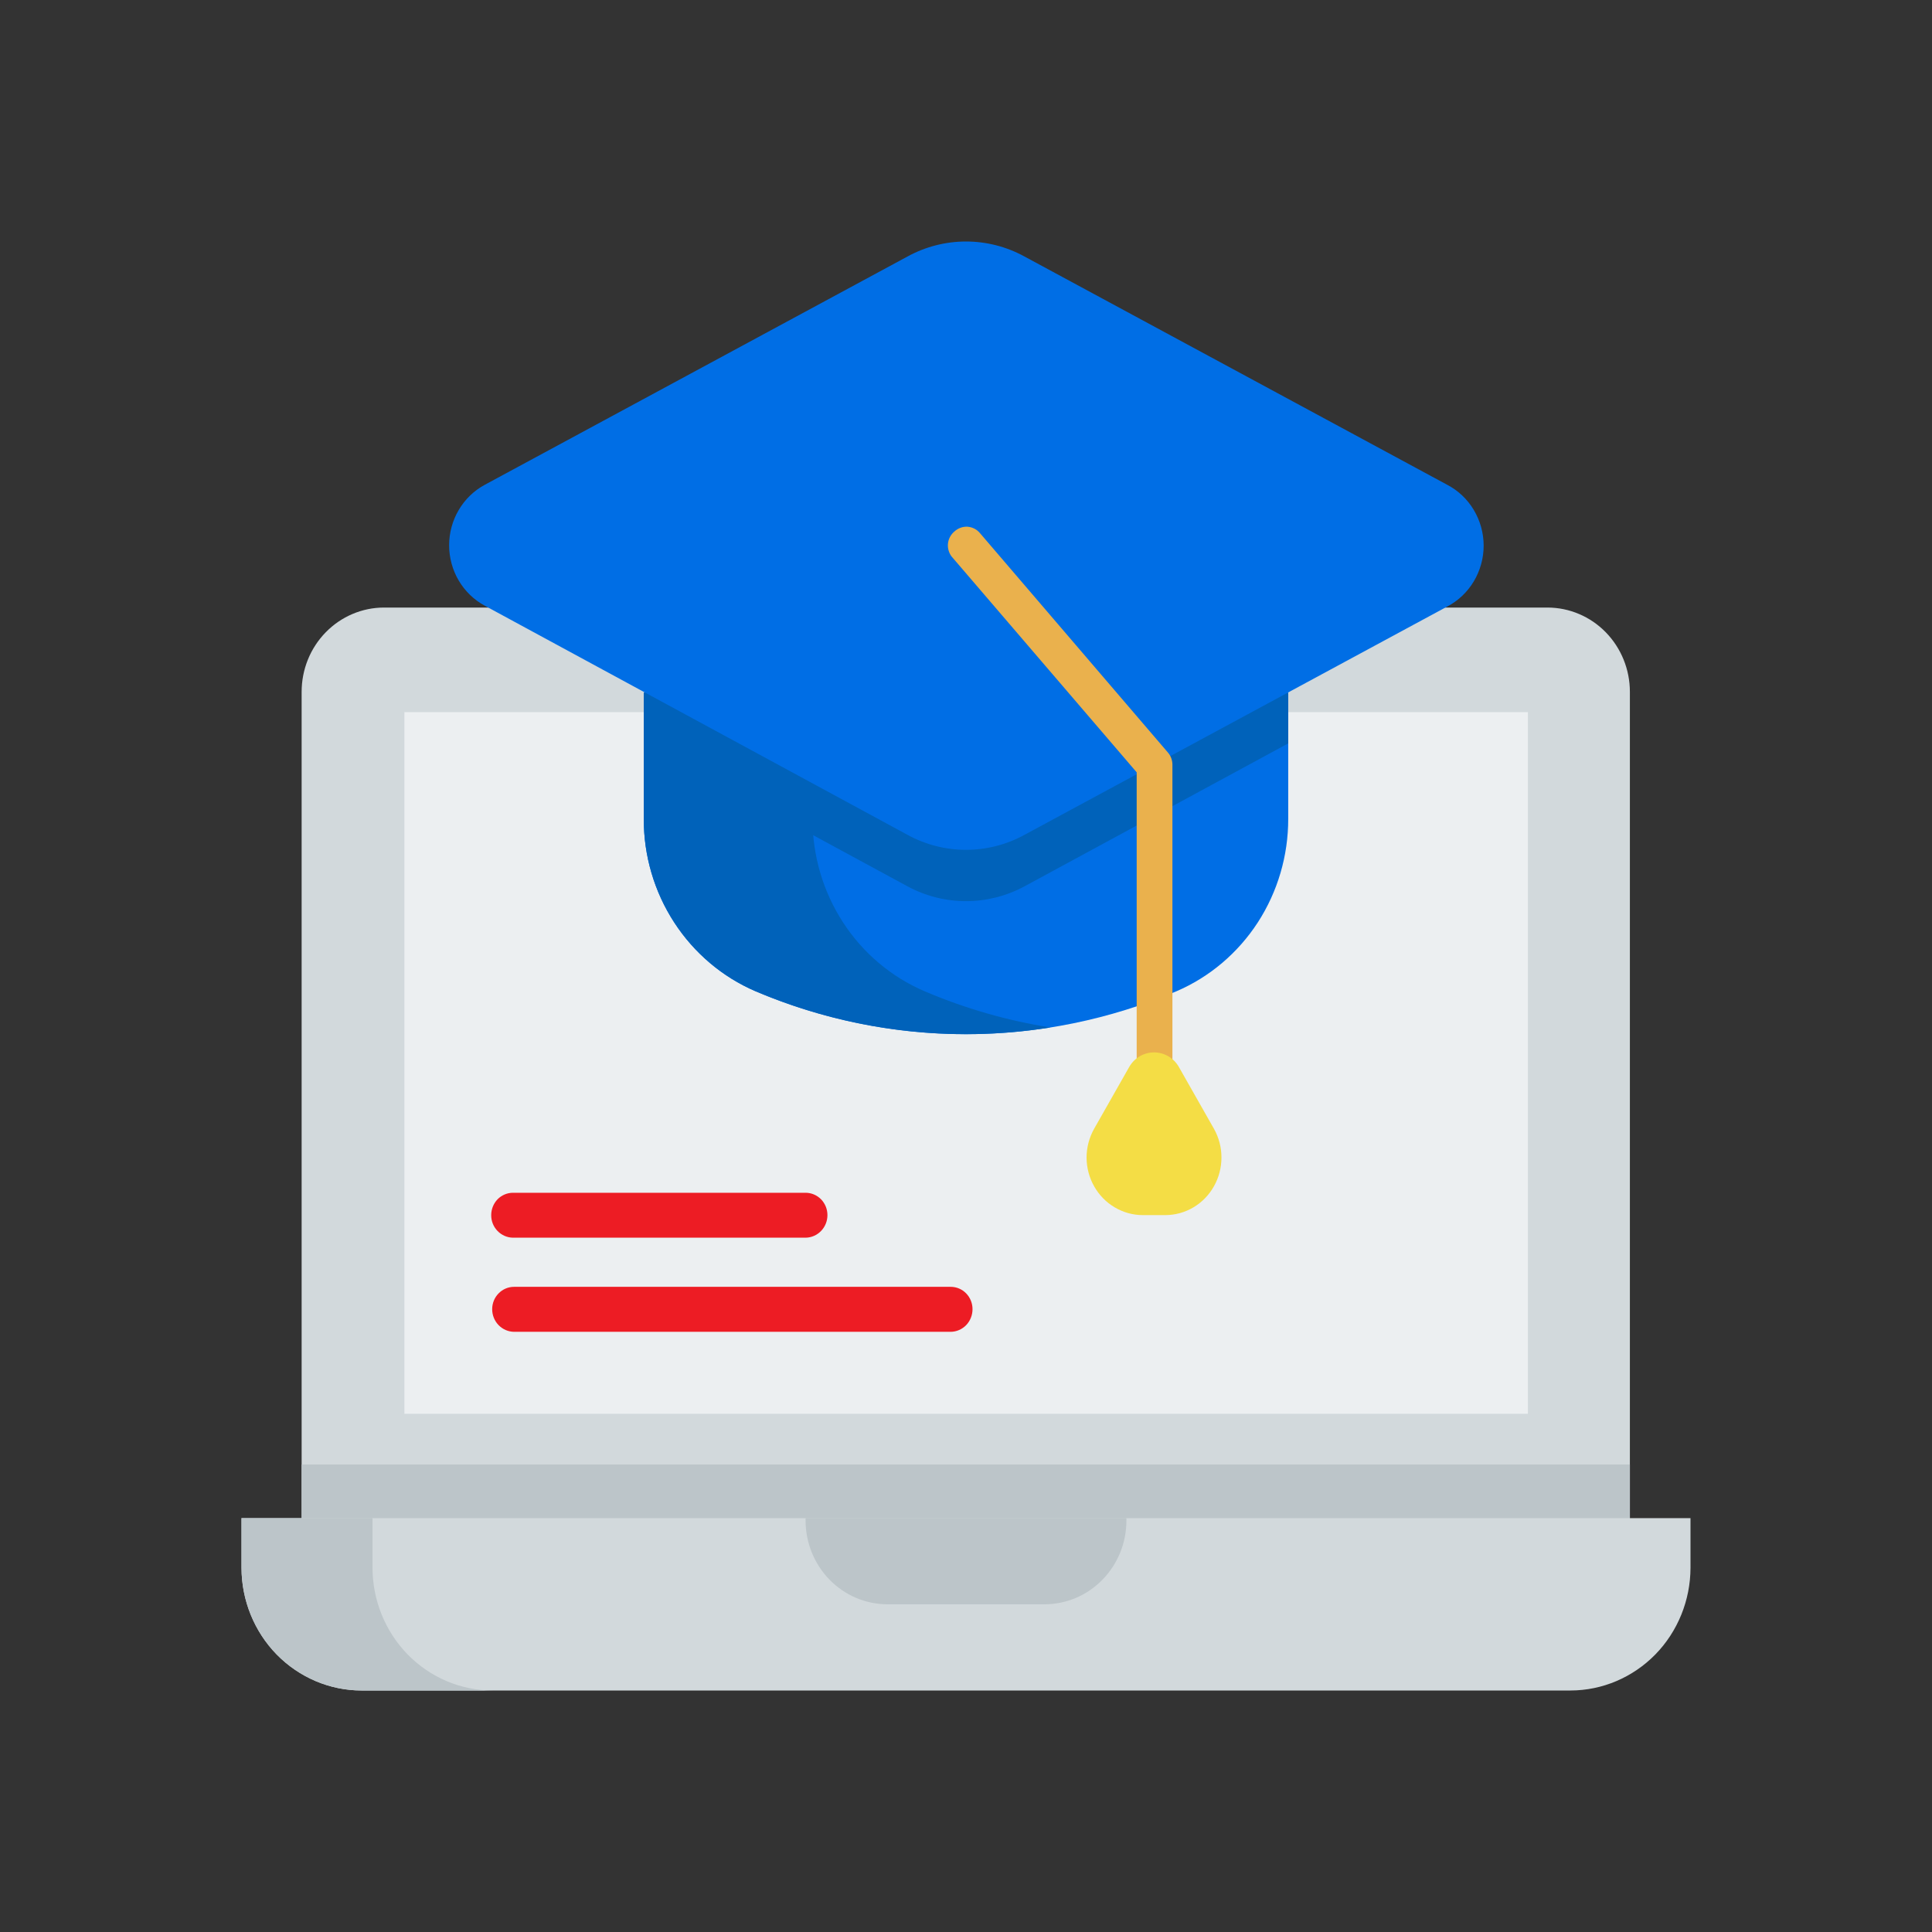 <svg width="32" height="32" viewBox="0 0 32 32" fill="none" xmlns="http://www.w3.org/2000/svg">
<rect x="0" y="0" width="32" height="32" fill="#333333" stroke="none"/>
<path d="M26.996 11.46V26.485H4.996V11.46C4.996 11.089 5.139 10.734 5.396 10.472C5.652 10.21 5.999 10.063 6.361 10.063H25.63C25.992 10.063 26.34 10.21 26.596 10.472C26.852 10.734 26.996 11.089 26.996 11.46Z" fill="#D2D9DC"/>
<path d="M4.996 24.257H26.996V26.485H4.996V24.257Z" fill="#BCC5C9"/>
<path d="M25.307 11.795V23.417H6.698V11.795H25.307Z" fill="#ECEFF1"/>
<path d="M28 25.145H4V25.967C4.001 26.506 4.211 27.023 4.583 27.404C4.956 27.784 5.46 27.999 5.987 28H26.013C26.54 27.999 27.044 27.784 27.417 27.404C27.789 27.023 27.999 26.506 28 25.967V25.145Z" fill="#D2D9DC"/>
<path d="M17.3 26.572H14.696C14.338 26.571 13.994 26.425 13.741 26.166C13.487 25.906 13.344 25.555 13.343 25.188V25.145H18.657V25.188C18.656 25.556 18.513 25.908 18.258 26.167C18.004 26.427 17.659 26.572 17.3 26.572Z" fill="#BCC5C9"/>
<path d="M8.157 28H5.987C5.46 27.999 4.956 27.784 4.583 27.404C4.211 27.023 4.001 26.506 4 25.967V25.145H6.17V25.967C6.171 26.506 6.381 27.023 6.753 27.404C7.125 27.784 7.63 27.999 8.157 28Z" fill="#BCC5C9"/>
<path d="M21.337 11.473V13.562C21.338 14.172 21.163 14.768 20.834 15.277C20.505 15.784 20.036 16.182 19.487 16.418C18.381 16.887 17.197 17.129 16 17.129C14.803 17.129 13.618 16.887 12.513 16.418C11.964 16.182 11.495 15.784 11.166 15.277C10.836 14.768 10.661 14.172 10.663 13.562V11.473H21.337Z" fill="#006EE5"/>
<path d="M17.398 17.018C15.746 17.282 14.056 17.074 12.513 16.418C11.964 16.182 11.495 15.784 11.166 15.277C10.836 14.768 10.661 14.172 10.663 13.562V11.473H13.458V13.562C13.457 14.172 13.633 14.769 13.963 15.277C14.293 15.786 14.763 16.182 15.313 16.418C15.982 16.703 16.682 16.905 17.398 17.018Z" fill="#0062BA"/>
<path d="M21.337 11.473V12.313L16.968 14.681C16.669 14.842 16.337 14.926 16 14.926C15.663 14.926 15.33 14.842 15.032 14.681L10.663 12.313V11.473H21.337Z" fill="#0062BA"/>
<path d="M23.971 8.03L16.968 4.248C16.67 4.085 16.338 4 16 4C15.663 4 15.33 4.085 15.032 4.248L8.029 8.03C7.851 8.126 7.702 8.27 7.598 8.447C7.494 8.623 7.439 8.825 7.439 9.031C7.439 9.237 7.494 9.44 7.598 9.616C7.702 9.792 7.851 9.936 8.029 10.032L15.032 13.828C15.33 13.991 15.663 14.076 16 14.076C16.338 14.076 16.67 13.991 16.968 13.828L23.971 10.046C24.153 9.951 24.305 9.806 24.411 9.629C24.517 9.451 24.574 9.246 24.574 9.038C24.574 8.829 24.517 8.625 24.411 8.447C24.305 8.269 24.153 8.125 23.971 8.03Z" fill="#006EE5"/>
<path d="M19.116 17.902C19.04 17.902 18.966 17.871 18.912 17.815C18.858 17.76 18.827 17.684 18.827 17.606V12.792L15.781 9.24C15.753 9.211 15.732 9.176 15.718 9.137C15.704 9.099 15.698 9.058 15.7 9.017C15.703 8.976 15.713 8.936 15.732 8.899C15.75 8.863 15.775 8.831 15.806 8.805C15.836 8.777 15.87 8.756 15.908 8.742C15.945 8.728 15.985 8.722 16.025 8.724C16.064 8.727 16.103 8.738 16.139 8.756C16.175 8.774 16.206 8.8 16.232 8.831L19.346 12.466C19.392 12.52 19.418 12.589 19.419 12.661V17.606C19.418 17.646 19.41 17.685 19.394 17.722C19.379 17.758 19.356 17.791 19.328 17.819C19.3 17.846 19.267 17.868 19.23 17.882C19.194 17.896 19.155 17.903 19.116 17.902Z" fill="#EAB14D"/>
<path d="M18.704 17.671L18.121 18.698C18.04 18.843 17.997 19.007 17.997 19.175C17.998 19.342 18.041 19.506 18.123 19.65C18.205 19.795 18.322 19.915 18.464 19.998C18.605 20.082 18.766 20.126 18.929 20.126H19.304C19.467 20.125 19.627 20.081 19.768 19.997C19.909 19.913 20.026 19.793 20.107 19.648C20.188 19.504 20.231 19.34 20.231 19.174C20.232 19.007 20.189 18.843 20.108 18.698L19.525 17.671C19.483 17.598 19.423 17.537 19.351 17.495C19.279 17.453 19.197 17.431 19.114 17.431C19.031 17.431 18.95 17.453 18.878 17.495C18.806 17.537 18.746 17.598 18.704 17.671Z" fill="#F4DD45"/>
<path d="M15.747 22.059H8.514C8.418 22.058 8.326 22.018 8.258 21.948C8.19 21.878 8.152 21.783 8.152 21.684C8.152 21.586 8.19 21.492 8.258 21.423C8.326 21.353 8.418 21.314 8.514 21.314H15.747C15.843 21.314 15.935 21.353 16.003 21.423C16.07 21.492 16.108 21.586 16.108 21.684C16.108 21.783 16.07 21.878 16.003 21.948C15.935 22.018 15.843 22.058 15.747 22.059Z" fill="#ED1C24"/>
<path d="M13.343 20.5H8.497C8.401 20.499 8.309 20.459 8.241 20.389C8.173 20.319 8.135 20.225 8.136 20.126C8.136 20.028 8.174 19.934 8.241 19.864C8.309 19.795 8.401 19.756 8.497 19.756H13.343C13.439 19.756 13.531 19.795 13.599 19.864C13.667 19.934 13.705 20.028 13.705 20.126C13.705 20.225 13.667 20.319 13.599 20.389C13.531 20.459 13.439 20.499 13.343 20.5Z" fill="#ED1C24"/>
</svg>

